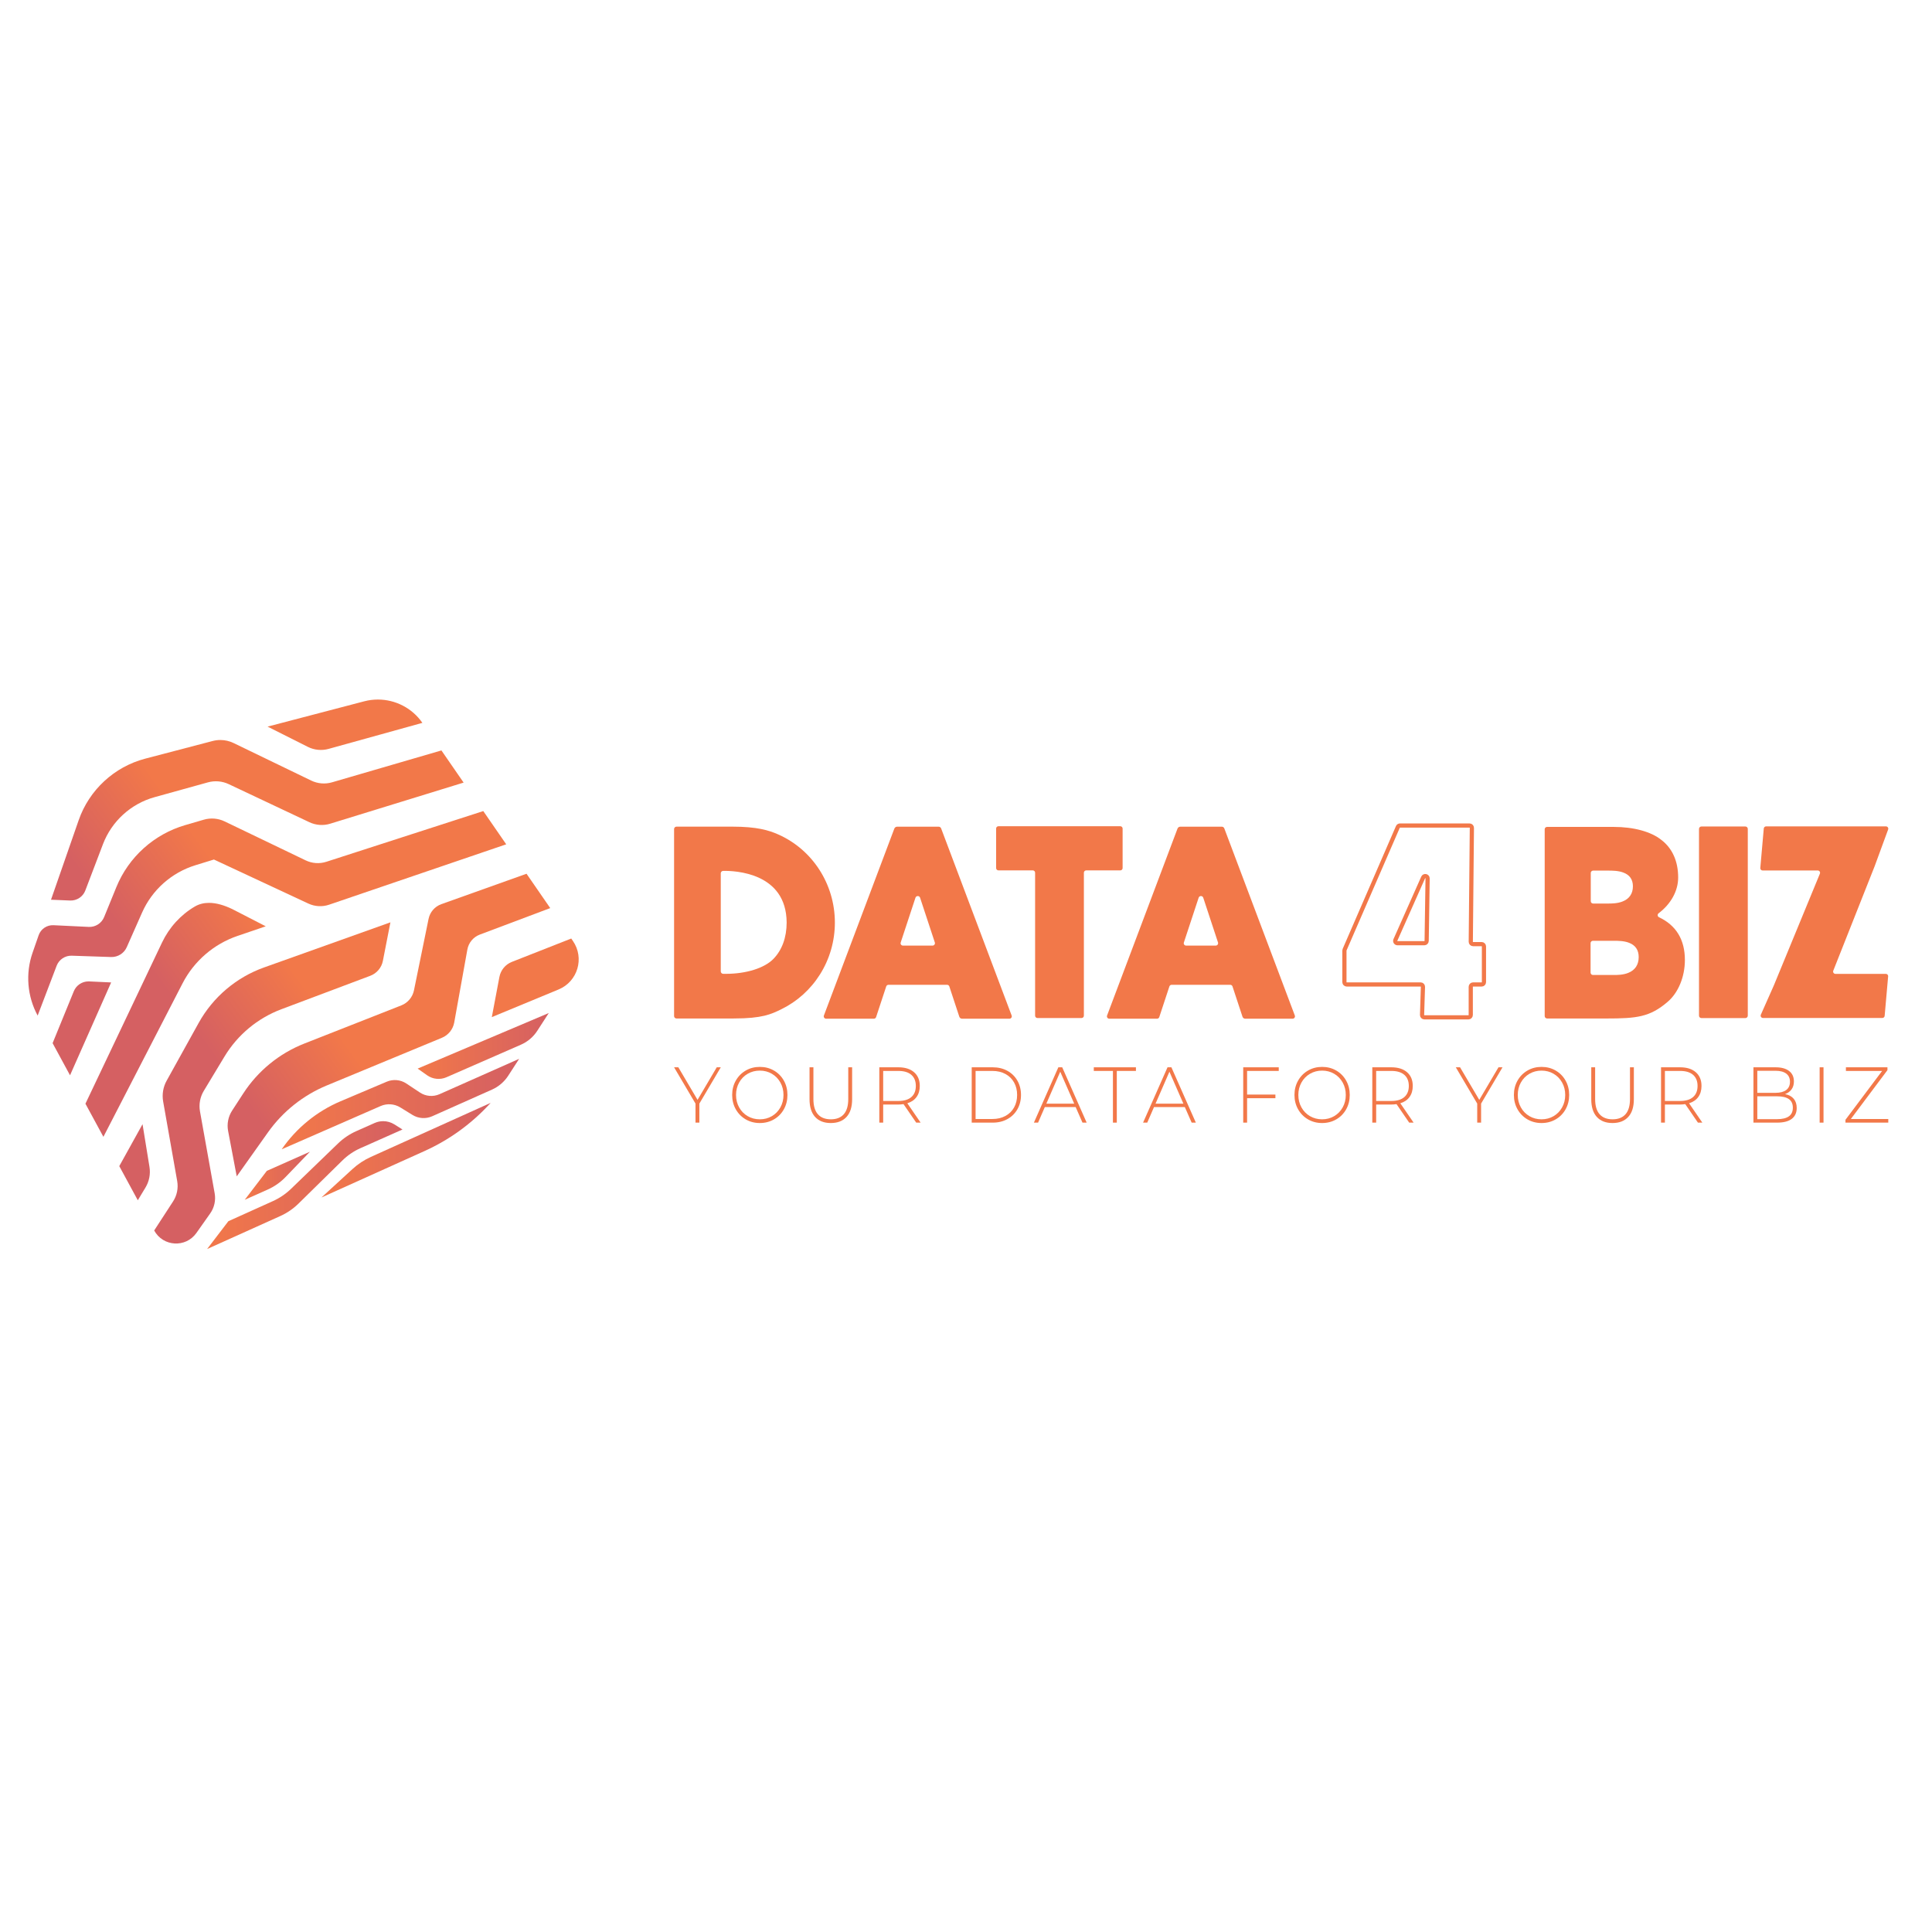 <?xml version="1.0" encoding="UTF-8" standalone="no"?>
<!-- Created with Inkscape (http://www.inkscape.org/) -->

<svg
   version="1.1"
   id="svg208"
   width="1333.333"
   height="1333.333"
   viewBox="0 0 1333.333 1333.333"
   sodipodi:docname="LOGO DATA 4 BIZ(2).ai"
   xmlns:inkscape="http://www.inkscape.org/namespaces/inkscape"
   xmlns:sodipodi="http://sodipodi.sourceforge.net/DTD/sodipodi-0.dtd"
   xmlns="http://www.w3.org/2000/svg"
   xmlns:svg="http://www.w3.org/2000/svg">
  <defs
     id="defs212">
    <clipPath
       clipPathUnits="userSpaceOnUse"
       id="clipPath628">
      <path
         d="m 246.953,610.414 -40.57,-10.623 16.892,-8.494 c 2.689,-1.352 5.801,-1.658 8.7,-0.853 v 0 l 39.364,10.922 c -4.289,6.215 -11.343,9.784 -18.672,9.784 v 0 c -1.901,0 -3.82,-0.24 -5.714,-0.736"
         id="path626" />
    </clipPath>
    <linearGradient
       x1="0"
       y1="0"
       x2="1"
       y2="0"
       gradientUnits="userSpaceOnUse"
       gradientTransform="matrix(39.147,28.382,28.382,-39.147,136.511,526.374)"
       spreadMethod="pad"
       id="linearGradient638">
      <stop
         style="stop-opacity:1;stop-color:#d56062"
         offset="0"
         id="stop634" />
      <stop
         style="stop-opacity:1;stop-color:#f27849"
         offset="1"
         id="stop636" />
    </linearGradient>
    <clipPath
       clipPathUnits="userSpaceOnUse"
       id="clipPath648">
      <path
         d="m 175.855,524.306 c -5.966,-3.501 -10.764,-8.809 -13.776,-15.145 v 0 l -32.113,-67.578 7.538,-13.899 33.224,64.422 c 4.812,9.333 13.101,16.479 23.039,19.868 v 0 l 11.846,4.038 -14.027,7.217 c -3.474,1.676 -6.777,2.618 -9.776,2.618 v 0 c -2.159,10e-4 -4.16,-0.488 -5.955,-1.541"
         id="path646" />
    </clipPath>
    <linearGradient
       x1="0"
       y1="0"
       x2="1"
       y2="0"
       gradientUnits="userSpaceOnUse"
       gradientTransform="matrix(39.147,28.382,28.382,-39.147,167.355,483.831)"
       spreadMethod="pad"
       id="linearGradient660">
      <stop
         style="stop-opacity:1;stop-color:#d56062"
         offset="0"
         id="stop654" />
      <stop
         style="stop-opacity:1;stop-color:#d56062"
         offset="0.004"
         id="stop656" />
      <stop
         style="stop-opacity:1;stop-color:#f27849"
         offset="1"
         id="stop658" />
    </linearGradient>
    <clipPath
       clipPathUnits="userSpaceOnUse"
       id="clipPath670">
      <path
         d="m 231.049,543.087 c -2.856,-0.924 -5.976,-0.712 -8.682,0.589 v 0 l -34.015,16.348 c -2.713,1.304 -5.831,1.562 -8.722,0.719 v 0 l -7.834,-2.283 c -13.043,-3.802 -23.707,-13.408 -28.846,-25.984 v 0 l -5.149,-12.604 c -1.061,-2.593 -3.655,-4.247 -6.452,-4.113 v 0 l -14.79,0.71 c -2.769,0.133 -5.308,-1.584 -6.22,-4.202 v 0 l -2.561,-7.362 c -3.018,-8.674 -2.239,-18.277 2.14,-26.351 v 0 l 7.965,20.901 c 0.994,2.614 3.555,4.316 6.35,4.221 v 0 l 16.488,-0.553 c 2.824,-0.094 5.436,1.545 6.58,4.128 v 0 l 6.44,14.543 c 4.208,9.503 12.38,16.763 22.313,19.823 v 0 l 7.82,2.41 39.637,-18.485 c 2.72,-1.268 5.842,-1.436 8.682,-0.468 v 0 l 74.313,25.335 -9.626,13.948 z"
         id="path668" />
    </clipPath>
    <linearGradient
       x1="0"
       y1="0"
       x2="1"
       y2="0"
       gradientUnits="userSpaceOnUse"
       gradientTransform="matrix(39.147,28.382,28.382,-39.147,157.775,497.045)"
       spreadMethod="pad"
       id="linearGradient682">
      <stop
         style="stop-opacity:1;stop-color:#d56062"
         offset="0"
         id="stop676" />
      <stop
         style="stop-opacity:1;stop-color:#d56062"
         offset="0"
         id="stop678" />
      <stop
         style="stop-opacity:1;stop-color:#f27849"
         offset="1"
         id="stop680" />
    </linearGradient>
    <clipPath
       clipPathUnits="userSpaceOnUse"
       id="clipPath692">
      <path
         d="m 183.357,593.761 -28.292,-7.409 c -12.998,-3.404 -23.518,-13.127 -27.933,-25.817 v 0 l -11.611,-33.374 8.036,-0.333 c 2.791,-0.115 5.355,1.576 6.351,4.185 v 0 l 7.418,19.467 c 3.663,9.612 11.73,16.96 21.643,19.71 v 0 l 22.375,6.208 c 2.907,0.805 6.023,0.54 8.751,-0.748 v 0 l 33.843,-15.973 c 2.721,-1.286 5.841,-1.507 8.715,-0.621 v 0 l 55.982,17.247 -9.312,13.495 -45.904,-13.378 c -2.889,-0.842 -6.005,-0.582 -8.716,0.729 v 0 l -32.595,15.758 c -1.734,0.84 -3.632,1.267 -5.536,1.267 v 0 c -1.079,0 -2.159,-0.137 -3.215,-0.413"
         id="path690" />
    </clipPath>
    <linearGradient
       x1="0"
       y1="0"
       x2="1"
       y2="0"
       gradientUnits="userSpaceOnUse"
       gradientTransform="matrix(39.147,28.382,28.382,-39.147,138.993,522.95)"
       spreadMethod="pad"
       id="linearGradient702">
      <stop
         style="stop-opacity:1;stop-color:#d56062"
         offset="0"
         id="stop698" />
      <stop
         style="stop-opacity:1;stop-color:#f27849"
         offset="1"
         id="stop700" />
    </linearGradient>
    <clipPath
       clipPathUnits="userSpaceOnUse"
       id="clipPath712">
      <path
         d="m 125.091,488.767 -8.899,-21.781 7.31,-13.482 17.25,38.956 -9.207,0.428 c -0.103,0.004 -0.206,0.007 -0.309,0.007 v 0 c -2.68,0 -5.123,-1.629 -6.145,-4.128"
         id="path710" />
    </clipPath>
    <linearGradient
       x1="0"
       y1="0"
       x2="1"
       y2="0"
       gradientUnits="userSpaceOnUse"
       gradientTransform="matrix(39.147,28.382,28.382,-39.147,158.26,496.374)"
       spreadMethod="pad"
       id="linearGradient722">
      <stop
         style="stop-opacity:1;stop-color:#d56062"
         offset="0"
         id="stop718" />
      <stop
         style="stop-opacity:1;stop-color:#f27849"
         offset="1"
         id="stop720" />
    </linearGradient>
    <clipPath
       clipPathUnits="userSpaceOnUse"
       id="clipPath732">
      <path
         d="m 308.878,501.082 c -2.706,-1.065 -4.69,-3.461 -5.23,-6.32 v 0 l -3.185,-16.852 28.027,11.606 c 8.027,3.326 10.939,13.187 6.004,20.338 v 0 l -0.71,1.029 z"
         id="path730" />
    </clipPath>
    <linearGradient
       x1="0"
       y1="0"
       x2="1"
       y2="0"
       gradientUnits="userSpaceOnUse"
       gradientTransform="matrix(39.147,28.382,28.382,-39.147,214.076,419.389)"
       spreadMethod="pad"
       id="linearGradient744">
      <stop
         style="stop-opacity:1;stop-color:#d56062"
         offset="0"
         id="stop738" />
      <stop
         style="stop-opacity:1;stop-color:#d56062"
         offset="0.003"
         id="stop740" />
      <stop
         style="stop-opacity:1;stop-color:#f27849"
         offset="1"
         id="stop742" />
    </linearGradient>
    <clipPath
       clipPathUnits="userSpaceOnUse"
       id="clipPath754">
      <path
         d="m 279.283,525.301 c -2.733,-0.975 -4.77,-3.324 -5.351,-6.166 v 0 l -6.129,-29.993 c -0.582,-2.857 -2.585,-5.24 -5.296,-6.307 v 0 l -40.709,-16.019 c -10.477,-4.122 -19.446,-11.445 -25.583,-20.883 v 0 l -4.712,-7.251 c -1.636,-2.516 -2.239,-5.585 -1.68,-8.532 v 0 l 3.618,-19.052 13.122,18.485 c 6.193,8.727 14.756,15.552 24.643,19.647 v 0 l 48.327,20.014 c 2.692,1.114 4.644,3.539 5.159,6.404 v 0 l 5.513,30.624 c 0.512,2.852 2.503,5.24 5.215,6.261 v 0 l 29.553,11.118 -9.946,14.411 z"
         id="path752" />
    </clipPath>
    <linearGradient
       x1="0"
       y1="0"
       x2="1"
       y2="0"
       gradientUnits="userSpaceOnUse"
       gradientTransform="matrix(39.147,28.382,28.382,-39.147,199.544,439.432)"
       spreadMethod="pad"
       id="linearGradient764">
      <stop
         style="stop-opacity:1;stop-color:#d56062"
         offset="0"
         id="stop760" />
      <stop
         style="stop-opacity:1;stop-color:#f27849"
         offset="1"
         id="stop762" />
    </linearGradient>
    <clipPath
       clipPathUnits="userSpaceOnUse"
       id="clipPath774">
      <path
         d="m 144.167,415.393 7.769,-14.327 3.23,5.357 c 1.56,2.585 2.154,5.656 1.67,8.637 v 0 l -2.913,17.93 z"
         id="path772" />
    </clipPath>
    <linearGradient
       x1="0"
       y1="0"
       x2="1"
       y2="0"
       gradientUnits="userSpaceOnUse"
       gradientTransform="matrix(39.147,28.382,28.382,-39.147,194.131,446.899)"
       spreadMethod="pad"
       id="linearGradient784">
      <stop
         style="stop-opacity:1;stop-color:#d56062"
         offset="0"
         id="stop780" />
      <stop
         style="stop-opacity:1;stop-color:#f27849"
         offset="1"
         id="stop782" />
    </linearGradient>
    <clipPath
       clipPathUnits="userSpaceOnUse"
       id="clipPath794">
      <path
         d="m 204.883,498.739 c -11.639,-4.156 -21.415,-12.454 -27.407,-23.263 v 0 L 164.029,451.22 c -1.467,-2.646 -1.983,-5.732 -1.457,-8.712 v 0 l 5.895,-33.395 c 0.523,-2.957 -0.101,-6.022 -1.738,-8.542 v 0 l -7.92,-12.18 c 3.695,-6.812 13.248,-7.373 17.715,-1.044 v 0 l 5.788,8.203 c 1.724,2.444 2.402,5.496 1.875,8.44 v 0 l -6.159,34.351 c -0.532,2.969 0.036,6.044 1.594,8.626 v 0 l 8.696,14.418 c 5.476,9.081 13.895,16.084 23.819,19.818 v 0 l 37.339,14.046 c 2.719,1.024 4.728,3.399 5.284,6.249 v 0 l 3.161,16.177 z"
         id="path792" />
    </clipPath>
    <linearGradient
       x1="0"
       y1="0"
       x2="1"
       y2="0"
       gradientUnits="userSpaceOnUse"
       gradientTransform="matrix(39.147,28.382,28.382,-39.147,194.352,446.594)"
       spreadMethod="pad"
       id="linearGradient804">
      <stop
         style="stop-opacity:1;stop-color:#d56062"
         offset="0"
         id="stop800" />
      <stop
         style="stop-opacity:1;stop-color:#f27849"
         offset="1"
         id="stop802" />
    </linearGradient>
    <clipPath
       clipPathUnits="userSpaceOnUse"
       id="clipPath814">
      <path
         d="m 251.32,433.5 -7.694,-3.416 c -2.833,-1.257 -5.425,-3.004 -7.655,-5.155 v 0 l -19.728,-19.042 c -2.228,-2.151 -4.818,-3.907 -7.643,-5.181 v 0 l -7.773,-3.507 -10.889,-4.911 -8.917,-11.673 30.712,13.842 c 2.823,1.272 5.405,3.038 7.614,5.209 v 0 l 18.378,18.055 c 2.2,2.179 4.782,3.942 7.611,5.199 v 0 l 17.65,7.842 -3.415,2.147 c -1.42,0.892 -3.049,1.346 -4.684,1.346 v 0 c -1.213,0 -2.43,-0.25 -3.567,-0.755"
         id="path812" />
    </clipPath>
    <linearGradient
       x1="0"
       y1="0"
       x2="1"
       y2="0"
       gradientUnits="userSpaceOnUse"
       gradientTransform="matrix(81.966,0,0,-81.966,181.02,407.435)"
       spreadMethod="pad"
       id="linearGradient824">
      <stop
         style="stop-opacity:1;stop-color:#f27849"
         offset="0"
         id="stop820" />
      <stop
         style="stop-opacity:1;stop-color:#d56062"
         offset="1"
         id="stop822" />
    </linearGradient>
    <clipPath
       clipPathUnits="userSpaceOnUse"
       id="clipPath834">
      <path
         d="m 206.082,413.415 -9.279,-12.145 9.626,4.291 c 2.826,1.258 5.384,3.055 7.53,5.284 v 0 l 10.196,10.594 z"
         id="path832" />
    </clipPath>
    <linearGradient
       x1="0"
       y1="0"
       x2="1"
       y2="0"
       gradientUnits="userSpaceOnUse"
       gradientTransform="matrix(27.352,0,0,-27.352,196.803,411.355)"
       spreadMethod="pad"
       id="linearGradient846">
      <stop
         style="stop-opacity:1;stop-color:#f27849"
         offset="0"
         id="stop840" />
      <stop
         style="stop-opacity:1;stop-color:#f27849"
         offset="0.028"
         id="stop842" />
      <stop
         style="stop-opacity:1;stop-color:#d56062"
         offset="1"
         id="stop844" />
    </linearGradient>
    <clipPath
       clipPathUnits="userSpaceOnUse"
       id="clipPath856">
      <path
         d="m 249.742,419.269 c -2.828,-1.277 -5.439,-2.997 -7.726,-5.094 v 0 l -13.035,-11.944 43.259,19.496 c 10.143,4.571 19.292,11.133 26.874,19.276 v 0 l 0.868,0.932 z"
         id="path854" />
    </clipPath>
    <linearGradient
       x1="0"
       y1="0"
       x2="1"
       y2="0"
       gradientUnits="userSpaceOnUse"
       gradientTransform="matrix(71.001,0,0,-71.001,228.981,422.083)"
       spreadMethod="pad"
       id="linearGradient868">
      <stop
         style="stop-opacity:1;stop-color:#f27849"
         offset="0"
         id="stop862" />
      <stop
         style="stop-opacity:1;stop-color:#f27849"
         offset="0.007"
         id="stop864" />
      <stop
         style="stop-opacity:1;stop-color:#d56062"
         offset="1"
         id="stop866" />
    </linearGradient>
    <clipPath
       clipPathUnits="userSpaceOnUse"
       id="clipPath878">
      <path
         d="m 278.511,445.572 c -2.661,-1.182 -5.762,-0.921 -8.187,0.688 v 0 l -5.725,3.797 c -2.433,1.612 -5.532,1.9 -8.22,0.76 v 0 l -19.343,-8.196 c -9.98,-4.228 -18.582,-11.243 -24.73,-20.17 v 0 l 41.497,18.146 c 2.681,1.173 5.789,0.953 8.281,-0.583 v 0 l 5.097,-3.145 c 2.489,-1.535 5.597,-1.743 8.268,-0.553 v 0 l 25.082,11.177 c 2.789,1.243 5.166,3.277 6.825,5.841 v 0 l 4.578,7.079 z"
         id="path876" />
    </clipPath>
    <linearGradient
       x1="0"
       y1="0"
       x2="1"
       y2="0"
       gradientUnits="userSpaceOnUse"
       gradientTransform="matrix(99.627,0,0,-99.627,212.306,441.432)"
       spreadMethod="pad"
       id="linearGradient888">
      <stop
         style="stop-opacity:1;stop-color:#f27849"
         offset="0"
         id="stop884" />
      <stop
         style="stop-opacity:1;stop-color:#d56062"
         offset="1"
         id="stop886" />
    </linearGradient>
    <clipPath
       clipPathUnits="userSpaceOnUse"
       id="clipPath898">
      <path
         d="m 269.345,456.312 3.974,-2.807 c 2.37,-1.672 5.463,-1.986 8.121,-0.823 v 0 l 31.254,13.666 c 2.796,1.223 5.181,3.249 6.837,5.811 v 0 l 4.828,7.463 z"
         id="path896" />
    </clipPath>
    <linearGradient
       x1="0"
       y1="0"
       x2="1"
       y2="0"
       gradientUnits="userSpaceOnUse"
       gradientTransform="matrix(55.014,0,0,-55.014,269.345,465.805)"
       spreadMethod="pad"
       id="linearGradient908">
      <stop
         style="stop-opacity:1;stop-color:#f27849"
         offset="0"
         id="stop904" />
      <stop
         style="stop-opacity:1;stop-color:#d56062"
         offset="1"
         id="stop906" />
    </linearGradient>
    <clipPath
       clipPathUnits="userSpaceOnUse"
       id="clipPath918">
      <path
         d="M 0,1000 H 1000 V 0 H 0 Z"
         id="path916" />
    </clipPath>
  </defs>
  <sodipodi:namedview
     id="namedview210"
     pagecolor="#ffffff"
     bordercolor="#000000"
     borderopacity="0.25"
     inkscape:showpageshadow="2"
     inkscape:pageopacity="0.0"
     inkscape:pagecheckerboard="0"
     inkscape:deskcolor="#d1d1d1"
     showgrid="false" />
  <g
     id="g620"
     inkscape:groupmode="layer"
     inkscape:label="Page 2"
     transform="matrix(1.333,0,0,-1.333,9.6814452e-5,1333.333)">
    <g
       id="g622"
       transform="matrix(1.234,0,0,1.234,-116.146,-116.081)">
      <g
         id="g624"
         clip-path="url(#clipPath628)">
        <g
           id="g630">
          <g
             id="g632">
            <path
               d="m 246.953,610.414 -40.57,-10.623 16.892,-8.494 c 2.689,-1.352 5.801,-1.658 8.7,-0.853 v 0 l 39.364,10.922 c -4.289,6.215 -11.343,9.784 -18.672,9.784 v 0 c -1.901,0 -3.82,-0.24 -5.714,-0.736"
               style="fill:url(#linearGradient638);stroke:none"
               id="path640" />
          </g>
        </g>
      </g>
    </g>
    <g
       id="g642"
       transform="matrix(1.234,0,0,1.234,-116.146,-116.081)">
      <g
         id="g644"
         clip-path="url(#clipPath648)">
        <g
           id="g650">
          <g
             id="g652">
            <path
               d="m 175.855,524.306 c -5.966,-3.501 -10.764,-8.809 -13.776,-15.145 v 0 l -32.113,-67.578 7.538,-13.899 33.224,64.422 c 4.812,9.333 13.101,16.479 23.039,19.868 v 0 l 11.846,4.038 -14.027,7.217 c -3.474,1.676 -6.777,2.618 -9.776,2.618 v 0 c -2.159,10e-4 -4.16,-0.488 -5.955,-1.541"
               style="fill:url(#linearGradient660);stroke:none"
               id="path662" />
          </g>
        </g>
      </g>
    </g>
    <g
       id="g664"
       transform="matrix(1.234,0,0,1.234,-116.146,-116.081)">
      <g
         id="g666"
         clip-path="url(#clipPath670)">
        <g
           id="g672">
          <g
             id="g674">
            <path
               d="m 231.049,543.087 c -2.856,-0.924 -5.976,-0.712 -8.682,0.589 v 0 l -34.015,16.348 c -2.713,1.304 -5.831,1.562 -8.722,0.719 v 0 l -7.834,-2.283 c -13.043,-3.802 -23.707,-13.408 -28.846,-25.984 v 0 l -5.149,-12.604 c -1.061,-2.593 -3.655,-4.247 -6.452,-4.113 v 0 l -14.79,0.71 c -2.769,0.133 -5.308,-1.584 -6.22,-4.202 v 0 l -2.561,-7.362 c -3.018,-8.674 -2.239,-18.277 2.14,-26.351 v 0 l 7.965,20.901 c 0.994,2.614 3.555,4.316 6.35,4.221 v 0 l 16.488,-0.553 c 2.824,-0.094 5.436,1.545 6.58,4.128 v 0 l 6.44,14.543 c 4.208,9.503 12.38,16.763 22.313,19.823 v 0 l 7.82,2.41 39.637,-18.485 c 2.72,-1.268 5.842,-1.436 8.682,-0.468 v 0 l 74.313,25.335 -9.626,13.948 z"
               style="fill:url(#linearGradient682);stroke:none"
               id="path684" />
          </g>
        </g>
      </g>
    </g>
    <g
       id="g686"
       transform="matrix(1.234,0,0,1.234,-116.146,-116.081)">
      <g
         id="g688"
         clip-path="url(#clipPath692)">
        <g
           id="g694">
          <g
             id="g696">
            <path
               d="m 183.357,593.761 -28.292,-7.409 c -12.998,-3.404 -23.518,-13.127 -27.933,-25.817 v 0 l -11.611,-33.374 8.036,-0.333 c 2.791,-0.115 5.355,1.576 6.351,4.185 v 0 l 7.418,19.467 c 3.663,9.612 11.73,16.96 21.643,19.71 v 0 l 22.375,6.208 c 2.907,0.805 6.023,0.54 8.751,-0.748 v 0 l 33.843,-15.973 c 2.721,-1.286 5.841,-1.507 8.715,-0.621 v 0 l 55.982,17.247 -9.312,13.495 -45.904,-13.378 c -2.889,-0.842 -6.005,-0.582 -8.716,0.729 v 0 l -32.595,15.758 c -1.734,0.84 -3.632,1.267 -5.536,1.267 v 0 c -1.079,0 -2.159,-0.137 -3.215,-0.413"
               style="fill:url(#linearGradient702);stroke:none"
               id="path704" />
          </g>
        </g>
      </g>
    </g>
    <g
       id="g706"
       transform="matrix(1.234,0,0,1.234,-116.146,-116.081)">
      <g
         id="g708"
         clip-path="url(#clipPath712)">
        <g
           id="g714">
          <g
             id="g716">
            <path
               d="m 125.091,488.767 -8.899,-21.781 7.31,-13.482 17.25,38.956 -9.207,0.428 c -0.103,0.004 -0.206,0.007 -0.309,0.007 v 0 c -2.68,0 -5.123,-1.629 -6.145,-4.128"
               style="fill:url(#linearGradient722);stroke:none"
               id="path724" />
          </g>
        </g>
      </g>
    </g>
    <g
       id="g726"
       transform="matrix(1.234,0,0,1.234,-116.146,-116.081)">
      <g
         id="g728"
         clip-path="url(#clipPath732)">
        <g
           id="g734">
          <g
             id="g736">
            <path
               d="m 308.878,501.082 c -2.706,-1.065 -4.69,-3.461 -5.23,-6.32 v 0 l -3.185,-16.852 28.027,11.606 c 8.027,3.326 10.939,13.187 6.004,20.338 v 0 l -0.71,1.029 z"
               style="fill:url(#linearGradient744);stroke:none"
               id="path746" />
          </g>
        </g>
      </g>
    </g>
    <g
       id="g748"
       transform="matrix(1.234,0,0,1.234,-116.146,-116.081)">
      <g
         id="g750"
         clip-path="url(#clipPath754)">
        <g
           id="g756">
          <g
             id="g758">
            <path
               d="m 279.283,525.301 c -2.733,-0.975 -4.77,-3.324 -5.351,-6.166 v 0 l -6.129,-29.993 c -0.582,-2.857 -2.585,-5.24 -5.296,-6.307 v 0 l -40.709,-16.019 c -10.477,-4.122 -19.446,-11.445 -25.583,-20.883 v 0 l -4.712,-7.251 c -1.636,-2.516 -2.239,-5.585 -1.68,-8.532 v 0 l 3.618,-19.052 13.122,18.485 c 6.193,8.727 14.756,15.552 24.643,19.647 v 0 l 48.327,20.014 c 2.692,1.114 4.644,3.539 5.159,6.404 v 0 l 5.513,30.624 c 0.512,2.852 2.503,5.24 5.215,6.261 v 0 l 29.553,11.118 -9.946,14.411 z"
               style="fill:url(#linearGradient764);stroke:none"
               id="path766" />
          </g>
        </g>
      </g>
    </g>
    <g
       id="g768"
       transform="matrix(1.234,0,0,1.234,-116.146,-116.081)">
      <g
         id="g770"
         clip-path="url(#clipPath774)">
        <g
           id="g776">
          <g
             id="g778">
            <path
               d="m 144.167,415.393 7.769,-14.327 3.23,5.357 c 1.56,2.585 2.154,5.656 1.67,8.637 v 0 l -2.913,17.93 z"
               style="fill:url(#linearGradient784);stroke:none"
               id="path786" />
          </g>
        </g>
      </g>
    </g>
    <g
       id="g788"
       transform="matrix(1.234,0,0,1.234,-116.146,-116.081)">
      <g
         id="g790"
         clip-path="url(#clipPath794)">
        <g
           id="g796">
          <g
             id="g798">
            <path
               d="m 204.883,498.739 c -11.639,-4.156 -21.415,-12.454 -27.407,-23.263 v 0 L 164.029,451.22 c -1.467,-2.646 -1.983,-5.732 -1.457,-8.712 v 0 l 5.895,-33.395 c 0.523,-2.957 -0.101,-6.022 -1.738,-8.542 v 0 l -7.92,-12.18 c 3.695,-6.812 13.248,-7.373 17.715,-1.044 v 0 l 5.788,8.203 c 1.724,2.444 2.402,5.496 1.875,8.44 v 0 l -6.159,34.351 c -0.532,2.969 0.036,6.044 1.594,8.626 v 0 l 8.696,14.418 c 5.476,9.081 13.895,16.084 23.819,19.818 v 0 l 37.339,14.046 c 2.719,1.024 4.728,3.399 5.284,6.249 v 0 l 3.161,16.177 z"
               style="fill:url(#linearGradient804);stroke:none"
               id="path806" />
          </g>
        </g>
      </g>
    </g>
    <g
       id="g808"
       transform="matrix(1.234,0,0,1.234,-116.146,-116.081)">
      <g
         id="g810"
         clip-path="url(#clipPath814)">
        <g
           id="g816">
          <g
             id="g818">
            <path
               d="m 251.32,433.5 -7.694,-3.416 c -2.833,-1.257 -5.425,-3.004 -7.655,-5.155 v 0 l -19.728,-19.042 c -2.228,-2.151 -4.818,-3.907 -7.643,-5.181 v 0 l -7.773,-3.507 -10.889,-4.911 -8.917,-11.673 30.712,13.842 c 2.823,1.272 5.405,3.038 7.614,5.209 v 0 l 18.378,18.055 c 2.2,2.179 4.782,3.942 7.611,5.199 v 0 l 17.65,7.842 -3.415,2.147 c -1.42,0.892 -3.049,1.346 -4.684,1.346 v 0 c -1.213,0 -2.43,-0.25 -3.567,-0.755"
               style="fill:url(#linearGradient824);stroke:none"
               id="path826" />
          </g>
        </g>
      </g>
    </g>
    <g
       id="g828"
       transform="matrix(1.234,0,0,1.234,-116.146,-116.081)">
      <g
         id="g830"
         clip-path="url(#clipPath834)">
        <g
           id="g836">
          <g
             id="g838">
            <path
               d="m 206.082,413.415 -9.279,-12.145 9.626,4.291 c 2.826,1.258 5.384,3.055 7.53,5.284 v 0 l 10.196,10.594 z"
               style="fill:url(#linearGradient846);stroke:none"
               id="path848" />
          </g>
        </g>
      </g>
    </g>
    <g
       id="g850"
       transform="matrix(1.234,0,0,1.234,-116.146,-116.081)">
      <g
         id="g852"
         clip-path="url(#clipPath856)">
        <g
           id="g858">
          <g
             id="g860">
            <path
               d="m 249.742,419.269 c -2.828,-1.277 -5.439,-2.997 -7.726,-5.094 v 0 l -13.035,-11.944 43.259,19.496 c 10.143,4.571 19.292,11.133 26.874,19.276 v 0 l 0.868,0.932 z"
               style="fill:url(#linearGradient868);stroke:none"
               id="path870" />
          </g>
        </g>
      </g>
    </g>
    <g
       id="g872"
       transform="matrix(1.234,0,0,1.234,-116.146,-116.081)">
      <g
         id="g874"
         clip-path="url(#clipPath878)">
        <g
           id="g880">
          <g
             id="g882">
            <path
               d="m 278.511,445.572 c -2.661,-1.182 -5.762,-0.921 -8.187,0.688 v 0 l -5.725,3.797 c -2.433,1.612 -5.532,1.9 -8.22,0.76 v 0 l -19.343,-8.196 c -9.98,-4.228 -18.582,-11.243 -24.73,-20.17 v 0 l 41.497,18.146 c 2.681,1.173 5.789,0.953 8.281,-0.583 v 0 l 5.097,-3.145 c 2.489,-1.535 5.597,-1.743 8.268,-0.553 v 0 l 25.082,11.177 c 2.789,1.243 5.166,3.277 6.825,5.841 v 0 l 4.578,7.079 z"
               style="fill:url(#linearGradient888);stroke:none"
               id="path890" />
          </g>
        </g>
      </g>
    </g>
    <g
       id="g892"
       transform="matrix(1.234,0,0,1.234,-116.146,-116.081)">
      <g
         id="g894"
         clip-path="url(#clipPath898)">
        <g
           id="g900">
          <g
             id="g902">
            <path
               d="m 269.345,456.312 3.974,-2.807 c 2.37,-1.672 5.463,-1.986 8.121,-0.823 v 0 l 31.254,13.666 c 2.796,1.223 5.181,3.249 6.837,5.811 v 0 l 4.828,7.463 z"
               style="fill:url(#linearGradient908);stroke:none"
               id="path910" />
          </g>
        </g>
      </g>
    </g>
    <g
       id="g912"
       transform="matrix(1.234,0,0,1.234,-116.146,-116.081)">
      <g
         id="g914"
         clip-path="url(#clipPath918)">
        <g
           id="g920"
           transform="translate(424.162,517.631)">
          <path
             d="m 0,0 c -0.146,20.924 -21.704,21.722 -26.642,21.63 -0.555,-0.01 -1,-0.463 -1,-1.02 v -41.13 c 0,-0.576 0.468,-1.042 1.044,-1.042 h 1.08 c 8.542,0 16.189,2.396 19.956,6.255 C -1.923,-11.58 0,-6.285 0,0 m 20.233,-0.052 c 0,-7.745 -2.16,-15.266 -6.244,-21.753 C 10.014,-28.117 4.415,-33.166 -2.2,-36.4 c -4.268,-2.087 -7.953,-3.891 -20.008,-3.891 h -24.023 c -0.549,0 -0.995,0.445 -0.995,0.994 v 78.481 c 0,0.558 0.452,1.01 1.009,1.01 h 23.405 c 10.411,0 15.38,-1.556 19.201,-3.24 14.485,-6.381 23.844,-20.906 23.844,-37.006"
             style="fill:#f27849;fill-opacity:1;fill-rule:nonzero;stroke:none"
             id="path922" />
        </g>
        <g
           id="g924"
           transform="translate(486.328,509.244)">
          <path
             d="m 0,0 -6.185,18.758 c -0.309,0.933 -1.628,0.933 -1.938,0 l -6.195,-18.79 c -0.211,-0.639 0.265,-1.297 0.937,-1.297 H -0.959 C -0.271,-1.329 0.216,-0.655 0,0 M 31.3,-32.005 H 11.434 c -0.526,0 -0.991,0.337 -1.157,0.835 l -4.19,12.709 c -0.135,0.409 -0.517,0.685 -0.946,0.685 h -24.58 c -0.435,0 -0.821,-0.279 -0.957,-0.693 l -4.241,-12.855 c -0.134,-0.408 -0.512,-0.681 -0.94,-0.681 h -20.027 c -0.697,0 -1.177,0.696 -0.931,1.348 l 29.543,78.403 c 0.186,0.492 0.656,0.817 1.181,0.817 H 1.604 c 0.464,0 0.88,-0.288 1.044,-0.723 l 29.583,-78.499 c 0.245,-0.65 -0.236,-1.346 -0.931,-1.346"
             style="fill:#f27849;fill-opacity:1;fill-rule:nonzero;stroke:none"
             id="path926" />
        </g>
        <g
           id="g928"
           transform="translate(565.116,557.025)">
          <path
             d="m 0,0 v -16.581 c 0,-0.538 -0.435,-0.973 -0.972,-0.973 h -14.307 c -0.534,0 -0.971,-0.435 -0.971,-0.972 v -59.995 c 0,-0.538 -0.436,-0.973 -0.972,-0.973 h -18.521 c -0.536,0 -0.973,0.435 -0.973,0.973 v 59.995 c 0,0.536 -0.433,0.972 -0.972,0.972 h -14.411 c -0.537,0 -0.971,0.435 -0.971,0.971 V 0 c 0,0.537 0.434,0.972 0.971,0.972 H -0.972 C -0.435,0.972 0,0.537 0,0"
             style="fill:#f27849;fill-opacity:1;fill-rule:nonzero;stroke:none"
             id="path930" />
        </g>
        <g
           id="g932"
           transform="translate(605.135,509.244)">
          <path
             d="m 0,0 -6.185,18.758 c -0.308,0.933 -1.628,0.933 -1.937,0 l -6.196,-18.79 c -0.211,-0.639 0.265,-1.297 0.938,-1.297 H -0.959 C -0.271,-1.329 0.216,-0.655 0,0 M 31.3,-32.005 H 11.435 c -0.527,0 -0.992,0.337 -1.157,0.835 l -4.191,12.709 c -0.135,0.409 -0.517,0.685 -0.946,0.685 h -24.58 c -0.435,0 -0.821,-0.279 -0.957,-0.693 l -4.24,-12.855 c -0.135,-0.408 -0.513,-0.681 -0.941,-0.681 h -20.027 c -0.696,0 -1.177,0.696 -0.931,1.348 l 29.544,78.403 c 0.185,0.492 0.655,0.817 1.18,0.817 H 1.604 c 0.465,0 0.88,-0.288 1.044,-0.723 l 29.583,-78.499 c 0.246,-0.65 -0.236,-1.346 -0.931,-1.346"
             style="fill:#f27849;fill-opacity:1;fill-rule:nonzero;stroke:none"
             id="path934" />
        </g>
        <g
           id="g936"
           transform="translate(693.076,536.096)">
          <path
             d="m 0,0 c 0.017,1.057 -1.431,1.376 -1.858,0.41 l -11.651,-26.22 c -0.286,-0.644 0.186,-1.366 0.887,-1.366 h 11.253 c 0.53,0 0.963,0.426 0.971,0.957 z m 23.643,-28.533 v -14.983 c 0,-0.536 -0.435,-0.972 -0.971,-0.972 h -3.593 c -0.537,0 -0.973,-0.434 -0.973,-0.97 v -11.847 c 0,-0.535 -0.433,-0.97 -0.97,-0.97 H -1.355 c -0.549,0 -0.989,0.453 -0.971,1.001 l 0.373,11.785 c 0.017,0.549 -0.422,1.003 -0.971,1.003 H -33.93 c -0.538,0 -0.972,0.434 -0.972,0.971 v 13.244 c 0,0.134 0.026,0.266 0.08,0.389 l 22.346,51.492 c 0.154,0.355 0.504,0.585 0.892,0.585 h 29.186 c 0.54,0 0.977,-0.44 0.971,-0.982 L 18.117,-26.58 c -0.005,-0.54 0.432,-0.98 0.973,-0.98 h 3.582 c 0.538,0 0.973,-0.435 0.971,-0.973 z"
             style="fill:none;stroke:#f27849;stroke-width:1.757;stroke-linecap:butt;stroke-linejoin:miter;stroke-miterlimit:10;stroke-dasharray:none;stroke-opacity:1"
             id="path938" />
        </g>
        <g
           id="g940"
           transform="translate(761.527,526.549)">
          <path
             d="m 0,0 c 0,-0.546 0.441,-0.988 0.987,-0.988 h 6.339 c 1.257,0 3.872,0 6.028,0.872 2.833,1.097 4.332,3.299 4.332,6.371 0,2.861 -1.379,4.81 -4.084,5.787 -2.092,0.792 -4.711,0.792 -6.276,0.792 H 1.005 C 0.449,12.834 0,12.385 0,11.831 Z m 20.113,-23.442 c 0,2.962 -1.373,4.981 -4.069,5.995 -2.099,0.831 -4.722,0.831 -6.289,0.831 H 0.91 c -0.544,0 -0.987,-0.442 -0.987,-0.987 v -12.358 c 0,-0.554 0.449,-1.003 1.004,-1.003 h 8.828 c 1.259,0 3.88,0 6.042,0.914 2.824,1.142 4.317,3.426 4.316,6.608 m 19.38,-1.217 c 0,-7.079 -2.787,-13.822 -7.281,-17.603 -7.411,-6.357 -12.923,-6.955 -25.658,-6.955 h -24.861 c -0.563,0 -1.02,0.456 -1.02,1.018 v 78.371 c 0,0.548 0.445,0.992 0.992,0.992 H 9.608 c 8.4,0 15.687,-1.984 19.996,-5.446 l 0.009,-0.009 0.011,-0.006 c 4.609,-3.512 7.048,-8.961 7.048,-15.756 0,-5.601 -2.993,-11.077 -8.212,-15.026 -0.582,-0.44 -0.489,-1.34 0.171,-1.653 7.207,-3.403 10.862,-9.435 10.862,-17.927"
             style="fill:#f27849;fill-opacity:1;fill-rule:nonzero;stroke:none"
             id="path942" />
        </g>
        <g
           id="g944"
           transform="translate(827.409,556.88)">
          <path
             d="m 0,0 v -78.366 c 0,-0.555 -0.453,-1.007 -1.009,-1.007 h -18.449 c -0.558,0 -1.009,0.452 -1.009,1.007 V 0 c 0,0.557 0.451,1.008 1.009,1.008 H -1.009 C -0.453,1.008 0,0.557 0,0"
             style="fill:#f27849;fill-opacity:1;fill-rule:nonzero;stroke:none"
             id="path946" />
        </g>
        <g
           id="g948"
           transform="translate(886.301,495.084)">
          <path
             d="m 0,0 -1.459,-16.561 c 0,-0.535 -0.436,-0.971 -0.971,-0.971 h -50.093 c -0.704,0 -1.173,0.724 -0.889,1.367 l 5.436,12.247 0.006,0.012 0.005,0.01 19.326,46.902 c 0.264,0.639 -0.206,1.343 -0.898,1.343 h -23.138 c -0.538,0 -0.972,0.434 -0.972,0.971 l 1.459,16.559 c 0,0.536 0.436,0.972 0.972,0.972 h 50.297 c 0.675,0 1.144,-0.673 0.911,-1.307 L -5.692,46.067 -23.023,2.302 c -0.252,-0.639 0.217,-1.33 0.902,-1.33 H -0.974 C -0.436,0.972 -0.001,0.537 0,0"
             style="fill:#f27849;fill-opacity:1;fill-rule:nonzero;stroke:none"
             id="path950" />
        </g>
        <g
           id="g952"
           transform="translate(387.544,441.634)">
          <path
             d="M 0,0 V -7.993 H -1.625 V 0 l -8.982,15.224 h 1.783 L -0.765,1.56 7.294,15.224 h 1.689 z"
             style="fill:#f27849;fill-opacity:1;fill-rule:nonzero;stroke:none"
             id="path954" />
        </g>
        <g
           id="g956"
           transform="translate(417.964,436.36)">
          <path
             d="m 0,0 c 1.507,0.885 2.697,2.106 3.567,3.666 0.871,1.559 1.306,3.3 1.306,5.224 0,1.923 -0.435,3.664 -1.306,5.223 -0.87,1.559 -2.06,2.781 -3.567,3.664 -1.508,0.885 -3.196,1.328 -5.064,1.328 -1.87,0 -3.564,-0.443 -5.082,-1.328 -1.518,-0.883 -2.713,-2.105 -3.583,-3.664 -0.872,-1.559 -1.307,-3.3 -1.307,-5.223 0,-1.924 0.435,-3.665 1.307,-5.224 0.87,-1.56 2.065,-2.781 3.583,-3.666 1.518,-0.884 3.212,-1.326 5.082,-1.326 1.868,0 3.556,0.442 5.064,1.326 m -10.99,-1.344 c -1.763,1.03 -3.149,2.439 -4.157,4.231 -1.009,1.791 -1.513,3.791 -1.513,6.003 0,2.211 0.504,4.213 1.513,6.002 1.008,1.792 2.394,3.201 4.157,4.23 1.762,1.027 3.738,1.542 5.926,1.542 2.186,0 4.162,-0.51 5.924,-1.526 C 2.622,18.121 4.008,16.717 5.017,14.926 6.025,13.134 6.53,11.122 6.53,8.89 6.53,6.656 6.025,4.645 5.017,2.853 4.008,1.062 2.622,-0.343 0.86,-1.359 c -1.762,-1.017 -3.738,-1.527 -5.924,-1.527 -2.188,0 -4.164,0.515 -5.926,1.542"
             style="fill:#f27849;fill-opacity:1;fill-rule:nonzero;stroke:none"
             id="path958" />
        </g>
        <g
           id="g960"
           transform="translate(436.106,436.028)">
          <path
             d="m 0,0 c -1.562,1.703 -2.342,4.191 -2.342,7.464 v 13.365 h 1.625 v -13.3 c 0,-2.851 0.626,-4.986 1.88,-6.401 1.252,-1.414 3.067,-2.122 5.446,-2.122 2.358,0 4.163,0.708 5.415,2.122 1.254,1.415 1.881,3.55 1.881,6.401 v 13.3 h 1.624 V 7.464 C 15.529,4.191 14.743,1.703 13.172,0 11.601,-1.703 9.402,-2.554 6.578,-2.554 3.754,-2.554 1.562,-1.703 0,0"
             style="fill:#f27849;fill-opacity:1;fill-rule:nonzero;stroke:none"
             id="path962" />
        </g>
        <g
           id="g964"
           transform="translate(471.034,442.728)">
          <path
             d="M 0,0 C 2.379,0 4.194,0.548 5.448,1.643 6.7,2.737 7.327,4.29 7.327,6.303 7.327,8.315 6.7,9.867 5.448,10.962 4.194,12.057 2.379,12.604 0,12.604 H -6.37 V 0 Z M 7.486,-9.088 2.167,-1.326 C 1.38,-1.437 0.658,-1.492 0,-1.492 H -6.37 V -9.088 H -7.995 V 14.129 H 0 c 2.804,0 5.001,-0.691 6.595,-2.072 C 8.188,10.674 8.983,8.757 8.983,6.303 8.983,4.467 8.532,2.925 7.63,1.675 6.727,0.427 5.437,-0.452 3.759,-0.962 l 5.575,-8.126 z"
             style="fill:#f27849;fill-opacity:1;fill-rule:nonzero;stroke:none"
             id="path966" />
        </g>
        <g
           id="g968"
           transform="translate(510.502,435.167)">
          <path
             d="m 0,0 c 2.061,0 3.876,0.425 5.447,1.277 1.572,0.851 2.782,2.038 3.632,3.565 0.849,1.526 1.274,3.273 1.274,5.241 0,1.967 -0.425,3.714 -1.274,5.24 -0.85,1.527 -2.06,2.714 -3.632,3.565 C 3.876,19.74 2.061,20.165 0,20.165 H -7.071 V 0 Z m -8.696,21.69 h 8.824 c 2.314,0 4.369,-0.496 6.164,-1.492 1.794,-0.993 3.19,-2.371 4.188,-4.129 0.998,-1.757 1.498,-3.754 1.498,-5.986 0,-2.233 -0.5,-4.229 -1.498,-5.987 C 9.482,2.338 8.086,0.962 6.292,-0.033 4.497,-1.029 2.442,-1.526 0.128,-1.526 h -8.824 z"
             style="fill:#f27849;fill-opacity:1;fill-rule:nonzero;stroke:none"
             id="path970" />
        </g>
        <g
           id="g972"
           transform="translate(544.81,441.601)">
          <path
             d="M 0,0 -5.862,13.4 -11.691,0 Z m 0.604,-1.426 h -12.933 l -2.834,-6.534 h -1.752 l 10.256,23.217 h 1.626 L 5.224,-7.96 H 3.471 Z"
             style="fill:#f27849;fill-opacity:1;fill-rule:nonzero;stroke:none"
             id="path974" />
        </g>
        <g
           id="g976"
           transform="translate(561.054,455.332)">
          <path
             d="M 0,0 H -8.027 V 1.525 H 9.652 V 0 H 1.625 V -21.691 H 0 Z"
             style="fill:#f27849;fill-opacity:1;fill-rule:nonzero;stroke:none"
             id="path978" />
        </g>
        <g
           id="g980"
           transform="translate(590.617,441.601)">
          <path
             d="M 0,0 -5.862,13.4 -11.691,0 Z m 0.604,-1.426 h -12.933 l -2.834,-6.534 h -1.752 l 10.256,23.217 h 1.626 L 5.224,-7.96 H 3.471 Z"
             style="fill:#f27849;fill-opacity:1;fill-rule:nonzero;stroke:none"
             id="path982" />
        </g>
        <g
           id="g984"
           transform="translate(617.342,455.332)">
          <path
             d="m 0,0 v -9.917 h 11.882 v -1.524 H 0 v -10.25 H -1.626 V 1.525 H 13.282 V 0 Z"
             style="fill:#f27849;fill-opacity:1;fill-rule:nonzero;stroke:none"
             id="path986" />
        </g>
        <g
           id="g988"
           transform="translate(653.88,436.36)">
          <path
             d="m 0,0 c 1.507,0.885 2.696,2.106 3.567,3.666 0.871,1.559 1.306,3.3 1.306,5.224 0,1.923 -0.435,3.664 -1.306,5.223 -0.871,1.559 -2.06,2.781 -3.567,3.664 -1.509,0.885 -3.196,1.328 -5.064,1.328 -1.87,0 -3.564,-0.443 -5.082,-1.328 -1.519,-0.883 -2.713,-2.105 -3.584,-3.664 -0.871,-1.559 -1.306,-3.3 -1.306,-5.223 0,-1.924 0.435,-3.665 1.306,-5.224 0.871,-1.56 2.065,-2.781 3.584,-3.666 1.518,-0.884 3.212,-1.326 5.082,-1.326 1.868,0 3.555,0.442 5.064,1.326 m -10.99,-1.344 c -1.764,1.03 -3.15,2.439 -4.157,4.231 -1.009,1.791 -1.513,3.791 -1.513,6.003 0,2.211 0.504,4.213 1.513,6.002 1.007,1.792 2.393,3.201 4.157,4.23 1.762,1.027 3.738,1.542 5.926,1.542 2.186,0 4.161,-0.51 5.923,-1.526 C 2.622,18.121 4.008,16.717 5.017,14.926 6.025,13.134 6.53,11.122 6.53,8.89 6.53,6.656 6.025,4.645 5.017,2.853 4.008,1.062 2.622,-0.343 0.859,-1.359 c -1.762,-1.017 -3.737,-1.527 -5.923,-1.527 -2.188,0 -4.164,0.515 -5.926,1.542"
             style="fill:#f27849;fill-opacity:1;fill-rule:nonzero;stroke:none"
             id="path990" />
        </g>
        <g
           id="g992"
           transform="translate(677.866,442.728)">
          <path
             d="M 0,0 C 2.379,0 4.194,0.548 5.448,1.643 6.7,2.737 7.327,4.29 7.327,6.303 7.327,8.315 6.7,9.867 5.448,10.962 4.194,12.057 2.379,12.604 0,12.604 H -6.37 V 0 Z M 7.485,-9.088 2.167,-1.326 C 1.38,-1.437 0.658,-1.492 0,-1.492 H -6.37 V -9.088 H -7.996 V 14.129 H 0 c 2.804,0 5.001,-0.691 6.594,-2.072 C 8.188,10.674 8.983,8.757 8.983,6.303 8.983,4.467 8.532,2.925 7.629,1.675 6.727,0.427 5.437,-0.452 3.759,-0.962 l 5.575,-8.126 z"
             style="fill:#f27849;fill-opacity:1;fill-rule:nonzero;stroke:none"
             id="path994" />
        </g>
        <g
           id="g996"
           transform="translate(715.517,441.634)">
          <path
             d="M 0,0 V -7.993 H -1.624 V 0 l -8.983,15.224 h 1.783 L -0.765,1.56 7.295,15.224 h 1.688 z"
             style="fill:#f27849;fill-opacity:1;fill-rule:nonzero;stroke:none"
             id="path998" />
        </g>
        <g
           id="g1000"
           transform="translate(745.939,436.36)">
          <path
             d="m 0,0 c 1.508,0.885 2.697,2.106 3.567,3.666 0.872,1.559 1.307,3.3 1.307,5.224 0,1.923 -0.435,3.664 -1.307,5.223 -0.87,1.559 -2.059,2.781 -3.567,3.664 -1.508,0.885 -3.196,1.328 -5.064,1.328 -1.87,0 -3.564,-0.443 -5.082,-1.328 -1.518,-0.883 -2.713,-2.105 -3.583,-3.664 -0.871,-1.559 -1.306,-3.3 -1.306,-5.223 0,-1.924 0.435,-3.665 1.306,-5.224 0.87,-1.56 2.065,-2.781 3.583,-3.666 1.518,-0.884 3.212,-1.326 5.082,-1.326 1.868,0 3.556,0.442 5.064,1.326 m -10.99,-1.344 c -1.763,1.03 -3.149,2.439 -4.156,4.231 -1.009,1.791 -1.514,3.791 -1.514,6.003 0,2.211 0.505,4.213 1.514,6.002 1.007,1.792 2.393,3.201 4.156,4.23 1.763,1.027 3.738,1.542 5.926,1.542 2.186,0 4.162,-0.51 5.924,-1.526 C 2.623,18.121 4.009,16.717 5.018,14.926 6.026,13.134 6.53,11.122 6.53,8.89 6.53,6.656 6.026,4.645 5.018,2.853 4.009,1.062 2.623,-0.343 0.86,-1.359 c -1.762,-1.017 -3.738,-1.527 -5.924,-1.527 -2.188,0 -4.163,0.515 -5.926,1.542"
             style="fill:#f27849;fill-opacity:1;fill-rule:nonzero;stroke:none"
             id="path1002" />
        </g>
        <g
           id="g1004"
           transform="translate(764.081,436.028)">
          <path
             d="m 0,0 c -1.562,1.703 -2.342,4.191 -2.342,7.464 v 13.365 h 1.625 v -13.3 c 0,-2.851 0.626,-4.986 1.879,-6.401 1.253,-1.414 3.068,-2.122 5.447,-2.122 2.358,0 4.162,0.708 5.415,2.122 1.253,1.415 1.88,3.55 1.88,6.401 v 13.3 h 1.625 V 7.464 C 15.529,4.191 14.742,1.703 13.172,0 11.6,-1.703 9.402,-2.554 6.577,-2.554 3.753,-2.554 1.561,-1.703 0,0"
             style="fill:#f27849;fill-opacity:1;fill-rule:nonzero;stroke:none"
             id="path1006" />
        </g>
        <g
           id="g1008"
           transform="translate(799.009,442.728)">
          <path
             d="M 0,0 C 2.378,0 4.194,0.548 5.447,1.643 6.7,2.737 7.326,4.29 7.326,6.303 7.326,8.315 6.7,9.867 5.447,10.962 4.194,12.057 2.378,12.604 0,12.604 H -6.371 V 0 Z M 7.485,-9.088 2.166,-1.326 C 1.38,-1.437 0.658,-1.492 0,-1.492 H -6.371 V -9.088 H -7.996 V 14.129 H 0 c 2.803,0 5.001,-0.691 6.594,-2.072 C 8.187,10.674 8.982,8.757 8.982,6.303 8.982,4.467 8.531,2.925 7.629,1.675 6.727,0.427 5.437,-0.452 3.759,-0.962 l 5.574,-8.126 z"
             style="fill:#f27849;fill-opacity:1;fill-rule:nonzero;stroke:none"
             id="path1010" />
        </g>
        <g
           id="g1012"
           transform="translate(844.64,436.277)">
          <path
             d="M 0,0 C 1.115,0.785 1.672,1.995 1.672,3.633 1.672,5.269 1.115,6.473 0,7.247 -1.115,8.021 -2.756,8.409 -4.922,8.409 h -8.313 v -9.587 h 8.313 C -2.756,-1.178 -1.115,-0.785 0,0 M -13.235,19.122 V 9.868 h 7.613 c 1.953,0 3.456,0.393 4.507,1.178 1.052,0.785 1.577,1.939 1.577,3.466 0,1.503 -0.525,2.647 -1.577,3.432 -1.051,0.785 -2.554,1.178 -4.507,1.178 z M 2.039,7.38 C 2.877,6.386 3.297,5.092 3.297,3.5 3.297,1.531 2.606,0.017 1.227,-1.045 -0.154,-2.105 -2.204,-2.637 -4.922,-2.637 H -14.86 V 20.58 h 9.301 c 2.421,0 4.305,-0.513 5.654,-1.542 1.348,-1.027 2.023,-2.493 2.023,-4.393 0,-1.327 -0.334,-2.445 -1.003,-3.35 C 0.445,10.388 -0.462,9.735 -1.608,9.337 -0.017,9.027 1.199,8.375 2.039,7.38"
             style="fill:#f27849;fill-opacity:1;fill-rule:nonzero;stroke:none"
             id="path1014" />
        </g>
        <path
           d="m 857.557,456.857 h 1.625 V 433.64 h -1.625 z"
           style="fill:#f27849;fill-opacity:1;fill-rule:nonzero;stroke:none"
           id="path1016" />
        <g
           id="g1018"
           transform="translate(886.354,435.167)">
          <path
             d="m 0,0 v -1.526 h -17.967 v 1.194 L -2.581,20.165 H -17.775 V 21.69 H -0.351 V 20.497 L -15.705,0 Z"
             style="fill:#f27849;fill-opacity:1;fill-rule:nonzero;stroke:none"
             id="path1020" />
        </g>
      </g>
    </g>
  </g>
</svg>
